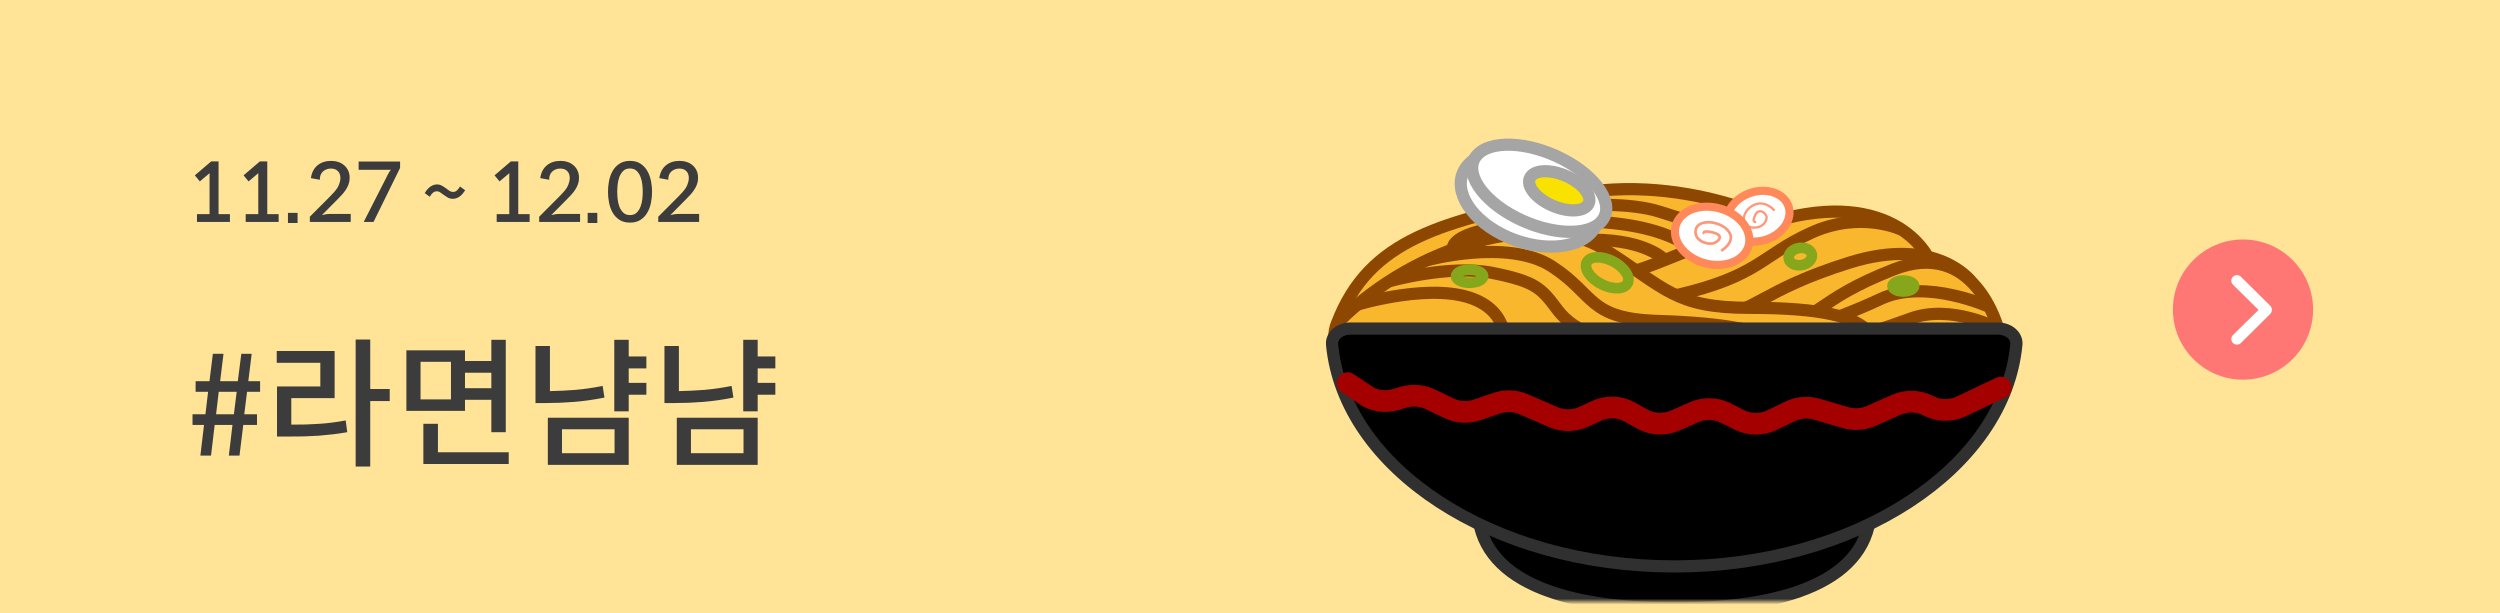 <svg width="428" height="105" viewBox="0 0 428 105" fill="none" xmlns="http://www.w3.org/2000/svg">
<rect width="428" height="105" fill="#FFE39B"/>
<rect width="428" height="105" fill="#FFE397"/>
<circle cx="384" cy="53" r="12" transform="rotate(-90 384 53)" fill="#FF7775"/>
<path d="M382.963 59C383.229 59 383.453 58.909 383.635 58.726L388.607 53.804C388.84 53.58 388.948 53.339 388.948 53.048C388.948 52.758 388.84 52.509 388.616 52.293L383.635 47.371C383.453 47.188 383.229 47.097 382.963 47.097C382.432 47.097 382 47.52 382 48.051C382 48.317 382.108 48.558 382.299 48.757L386.665 53.057L382.299 57.348C382.108 57.539 382 57.78 382 58.045C382 58.577 382.432 59 382.963 59Z" fill="white"/>
<path d="M35.892 29.642L34.212 31.056L33.358 30.02L36.158 27.626H37.418V36.656H39.364V38H33.722V36.656H35.878V29.992C35.878 29.88 35.883 29.763 35.892 29.642ZM44.232 29.642L42.552 31.056L41.698 30.02L44.498 27.626H45.758V36.656H47.704V38H42.062V36.656H44.218V29.992C44.218 29.88 44.222 29.763 44.232 29.642ZM50.948 36.446V38.182H49.296V36.446H50.948ZM60.043 36.628V38H53.043V37.104L56.529 33.604C56.771 33.361 57 33.119 57.215 32.876C57.429 32.633 57.63 32.367 57.817 32.078C57.994 31.761 58.125 31.415 58.209 31.042C58.293 30.669 58.297 30.323 58.223 30.006C58.157 29.679 57.994 29.409 57.733 29.194C57.481 28.97 57.107 28.858 56.613 28.858C56.333 28.858 56.076 28.909 55.843 29.012C55.609 29.105 55.409 29.236 55.241 29.404C55.073 29.572 54.947 29.773 54.863 30.006C54.779 30.239 54.746 30.496 54.765 30.776L53.225 30.496C53.355 29.563 53.724 28.839 54.331 28.326C54.947 27.803 55.735 27.542 56.697 27.542C57.135 27.542 57.546 27.607 57.929 27.738C58.311 27.859 58.643 28.046 58.923 28.298C59.212 28.541 59.441 28.844 59.609 29.208C59.777 29.572 59.861 29.987 59.861 30.454C59.861 30.846 59.8 31.21 59.679 31.546C59.557 31.882 59.394 32.204 59.189 32.512C58.993 32.811 58.769 33.095 58.517 33.366C58.265 33.637 58.008 33.903 57.747 34.164L55.115 36.824C55.329 36.768 55.549 36.721 55.773 36.684C56.006 36.647 56.235 36.628 56.459 36.628H60.043ZM68.495 27.654V28.746L63.945 38H62.265L66.437 29.81C66.558 29.549 66.721 29.301 66.927 29.068H61.397V27.654H68.495ZM77.543 34.038C77.226 34.038 76.941 33.973 76.689 33.842C76.447 33.702 76.218 33.553 76.003 33.394C75.798 33.235 75.597 33.091 75.401 32.96C75.205 32.82 74.995 32.75 74.771 32.75C74.314 32.75 73.917 33.063 73.581 33.688L72.713 33.058C73.031 32.526 73.367 32.148 73.721 31.924C74.085 31.691 74.445 31.574 74.799 31.574C75.117 31.574 75.397 31.644 75.639 31.784C75.882 31.915 76.111 32.059 76.325 32.218C76.54 32.377 76.745 32.526 76.941 32.666C77.137 32.797 77.347 32.862 77.571 32.862C78.019 32.862 78.411 32.549 78.747 31.924L79.629 32.568C79.303 33.1 78.962 33.478 78.607 33.702C78.253 33.926 77.898 34.038 77.543 34.038ZM87.203 29.642L85.522 31.056L84.668 30.02L87.469 27.626H88.728V36.656H90.674V38H85.032V36.656H87.189V29.992C87.189 29.88 87.193 29.763 87.203 29.642ZM99.308 36.628V38H92.308V37.104L95.794 33.604C96.037 33.361 96.266 33.119 96.48 32.876C96.695 32.633 96.896 32.367 97.082 32.078C97.26 31.761 97.39 31.415 97.474 31.042C97.558 30.669 97.563 30.323 97.488 30.006C97.423 29.679 97.26 29.409 96.998 29.194C96.746 28.97 96.373 28.858 95.878 28.858C95.598 28.858 95.342 28.909 95.108 29.012C94.875 29.105 94.674 29.236 94.506 29.404C94.338 29.572 94.212 29.773 94.128 30.006C94.044 30.239 94.012 30.496 94.03 30.776L92.49 30.496C92.621 29.563 92.99 28.839 93.596 28.326C94.212 27.803 95.001 27.542 95.962 27.542C96.401 27.542 96.812 27.607 97.194 27.738C97.577 27.859 97.908 28.046 98.188 28.298C98.478 28.541 98.706 28.844 98.874 29.208C99.042 29.572 99.126 29.987 99.126 30.454C99.126 30.846 99.066 31.21 98.944 31.546C98.823 31.882 98.66 32.204 98.454 32.512C98.258 32.811 98.034 33.095 97.782 33.366C97.53 33.637 97.274 33.903 97.012 34.164L94.38 36.824C94.595 36.768 94.814 36.721 95.038 36.684C95.272 36.647 95.5 36.628 95.724 36.628H99.308ZM102.258 36.446V38.182H100.606V36.446H102.258ZM111.633 32.834C111.633 33.45 111.573 34.071 111.451 34.696C111.33 35.321 111.12 35.891 110.821 36.404C110.532 36.908 110.145 37.319 109.659 37.636C109.174 37.953 108.572 38.112 107.853 38.112C107.135 38.112 106.533 37.953 106.047 37.636C105.562 37.319 105.175 36.908 104.885 36.404C104.596 35.891 104.391 35.321 104.269 34.696C104.148 34.071 104.087 33.45 104.087 32.834C104.087 32.218 104.148 31.597 104.269 30.972C104.391 30.337 104.596 29.768 104.885 29.264C105.175 28.76 105.562 28.349 106.047 28.032C106.533 27.705 107.135 27.542 107.853 27.542C108.581 27.542 109.188 27.705 109.673 28.032C110.159 28.359 110.546 28.779 110.835 29.292C111.125 29.805 111.33 30.375 111.451 31C111.573 31.625 111.633 32.237 111.633 32.834ZM110.037 32.834C110.037 32.47 110.014 32.059 109.967 31.602C109.921 31.145 109.818 30.711 109.659 30.3C109.51 29.889 109.291 29.544 109.001 29.264C108.721 28.984 108.339 28.844 107.853 28.844C107.368 28.844 106.981 28.984 106.691 29.264C106.411 29.544 106.192 29.889 106.033 30.3C105.884 30.711 105.786 31.145 105.739 31.602C105.693 32.059 105.669 32.47 105.669 32.834C105.669 33.198 105.693 33.609 105.739 34.066C105.786 34.523 105.884 34.957 106.033 35.368C106.192 35.779 106.416 36.124 106.705 36.404C106.995 36.684 107.377 36.824 107.853 36.824C108.339 36.824 108.721 36.684 109.001 36.404C109.291 36.124 109.51 35.779 109.659 35.368C109.818 34.957 109.921 34.523 109.967 34.066C110.014 33.609 110.037 33.198 110.037 32.834ZM119.693 36.628V38H112.693V37.104L116.179 33.604C116.422 33.361 116.65 33.119 116.865 32.876C117.08 32.633 117.28 32.367 117.467 32.078C117.644 31.761 117.775 31.415 117.859 31.042C117.943 30.669 117.948 30.323 117.873 30.006C117.808 29.679 117.644 29.409 117.383 29.194C117.131 28.97 116.758 28.858 116.263 28.858C115.983 28.858 115.726 28.909 115.493 29.012C115.26 29.105 115.059 29.236 114.891 29.404C114.723 29.572 114.597 29.773 114.513 30.006C114.429 30.239 114.396 30.496 114.415 30.776L112.875 30.496C113.006 29.563 113.374 28.839 113.981 28.326C114.597 27.803 115.386 27.542 116.347 27.542C116.786 27.542 117.196 27.607 117.579 27.738C117.962 27.859 118.293 28.046 118.573 28.298C118.862 28.541 119.091 28.844 119.259 29.208C119.427 29.572 119.511 29.987 119.511 30.454C119.511 30.846 119.45 31.21 119.329 31.546C119.208 31.882 119.044 32.204 118.839 32.512C118.643 32.811 118.419 33.095 118.167 33.366C117.915 33.637 117.658 33.903 117.397 34.164L114.765 36.824C114.98 36.768 115.199 36.721 115.423 36.684C115.656 36.647 115.885 36.628 116.109 36.628H119.693Z" fill="#3C3C3C"/>
<path d="M40.712 65.256L41.312 60.576H43.088L42.512 65.256H44.528V67.08H42.296L41.816 70.92H44V72.744H41.648L41 78H39.176L39.8 72.744H36.752L36.128 78H34.304L34.928 72.744H32.96V70.92H35.168L35.624 67.08H33.488V65.256H35.864L36.44 60.576H38.264L37.688 65.256H40.712ZM40.52 67.08H37.448L36.992 70.92H40.04L40.52 67.08ZM66.72 66.6V68.664H63.384V79.872H60.888V58.128H63.384V66.6H66.72ZM49.872 68.16V72.696C50.768 72.696 51.608 72.688 52.392 72.672C53.192 72.64 53.968 72.6 54.72 72.552C55.472 72.504 56.208 72.432 56.928 72.336C57.664 72.24 58.416 72.12 59.184 71.976L59.448 73.992C58.616 74.136 57.8 74.256 57 74.352C56.2 74.448 55.392 74.528 54.576 74.592C53.76 74.64 52.912 74.68 52.032 74.712C51.152 74.728 50.208 74.736 49.2 74.736H47.424V66.168H54.84V62.112H47.376V60.096H57.288V68.16H49.872ZM79.606 68.448V70.344H69.574V59.976H79.606V61.8H84.118V58.176H86.59V73.992H84.118V68.448H79.606ZM77.206 68.376V61.944H71.998V68.376H77.206ZM84.118 63.816H79.606V66.456H84.118V63.816ZM74.974 77.424H87.094V79.44H72.478V72.552H74.974V77.424ZM110.66 63.072H107.636V65.544H110.66V67.584H107.636V70.416H105.164V58.176H107.636V61.032H110.66V63.072ZM103.172 66.072L103.484 68.064C101.644 68.432 99.908 68.68 98.276 68.808C96.644 68.936 95.028 69 93.428 69H91.676V59.232H94.148V66.96C95.604 66.928 97.068 66.856 98.54 66.744C100.028 66.616 101.572 66.392 103.172 66.072ZM93.788 79.584V71.52H107.636V79.584H93.788ZM96.212 73.488V77.592H105.212V73.488H96.212ZM132.738 63.072H129.714V65.544H132.738V67.584H129.714V70.416H127.242V58.176H129.714V61.032H132.738V63.072ZM125.25 66.072L125.562 68.064C123.722 68.432 121.986 68.68 120.354 68.808C118.722 68.936 117.106 69 115.506 69H113.754V59.232H116.226V66.96C117.682 66.928 119.146 66.856 120.618 66.744C122.106 66.616 123.65 66.392 125.25 66.072ZM115.866 79.584V71.52H129.714V79.584H115.866ZM118.29 73.488V77.592H127.29V73.488H118.29Z" fill="#3C3C3C"/>
<g clip-path="url(#clip0_2474_5043)">
<mask id="mask0_2474_5043" style="mask-type:alpha" maskUnits="userSpaceOnUse" x="-2" y="-2" width="428" height="105">
<rect x="-2" y="-2" width="428" height="105" fill="#FFE39B"/>
</mask>
<g mask="url(#mask0_2474_5043)">
<path d="M308.272 39.846C308.272 39.846 289.658 28.982 268.31 33.465C246.962 37.948 234.431 40.779 228.862 55.427C223.293 70.075 275.354 60.127 275.354 60.127L316.584 57.373L308.272 39.846Z" fill="#F9B72D" stroke="#8E4700" stroke-width="2.088" stroke-miterlimit="10"/>
<path d="M252.984 36.98C252.984 36.98 274.597 33.199 284.078 36.233C293.559 39.266 296.905 40.009 296.905 40.009" fill="#F9B72D"/>
<path d="M252.984 36.98C252.984 36.98 274.597 33.199 284.078 36.233C293.559 39.266 296.905 40.009 296.905 40.009" stroke="#8E4700" stroke-width="2.088" stroke-miterlimit="10"/>
<path d="M289.631 42.674C289.631 42.674 284.275 37.07 265.73 37.978C247.185 38.886 248.768 42.674 248.768 42.674" fill="#F9B72D"/>
<path d="M289.631 42.674C289.631 42.674 284.275 37.07 265.73 37.978C247.185 38.886 248.768 42.674 248.768 42.674" stroke="#8E4700" stroke-width="2.088" stroke-miterlimit="10"/>
<path d="M284.739 44.257C284.739 44.257 281.128 40.66 271.113 41.078Z" fill="#F9B72D"/>
<path d="M284.739 44.257C284.739 44.257 281.128 40.66 271.113 41.078" stroke="#8E4700" stroke-width="2.088" stroke-miterlimit="10"/>
<path d="M330.027 43.97C330.027 43.97 324.249 31.963 303.816 37.851C283.382 43.738 281.103 48.404 268.322 47.564C255.542 46.723 294.181 53.727 294.181 53.727C294.181 53.727 323.303 53.559 330.027 43.97Z" fill="#F9B72D" stroke="#8E4700" stroke-width="2.088" stroke-miterlimit="10"/>
<path d="M292.766 52.255C277.09 51.433 276.426 49.715 272.249 44.858C268.072 40.002 259.719 40.002 259.719 40.002" fill="#F9B72D"/>
<path d="M292.766 52.255C277.09 51.433 276.426 49.715 272.249 44.858C268.072 40.002 259.719 40.002 259.719 40.002" stroke="#8E4700" stroke-width="2.088" stroke-miterlimit="10"/>
<path d="M337.537 48.28C337.537 48.28 331.713 40.226 316.593 44.971C301.473 49.715 300.35 53.63 294.178 53.727C288.005 53.824 309.831 54.571 309.831 54.571L337.537 48.28Z" fill="#F9B72D" stroke="#8E4700" stroke-width="2.088" stroke-miterlimit="10"/>
<path d="M342.068 56.253C342.068 56.253 338.081 40.675 324.191 46.13C310.301 51.584 312.097 54.759 303.539 55.599C294.982 56.44 286.633 60.127 286.633 60.127L342.068 56.253Z" fill="#F9B72D" stroke="#8E4700" stroke-width="2.088" stroke-miterlimit="10"/>
<path d="M340.935 52.704C340.935 52.704 329.797 47.474 321.908 51.209C314.018 54.945 303.809 57.934 303.809 57.934" fill="#F9B72D"/>
<path d="M340.935 52.704C340.935 52.704 329.797 47.474 321.908 51.209C314.018 54.945 303.809 57.934 303.809 57.934" stroke="#8E4700" stroke-width="2.088" stroke-miterlimit="10"/>
<path d="M342.076 56.253C342.076 56.253 333.977 51.957 327.016 54.572C322.391 56.275 317.654 57.771 312.824 59.054" fill="#F9B72D"/>
<path d="M342.076 56.253C342.076 56.253 333.977 51.957 327.016 54.572C322.391 56.275 317.654 57.771 312.824 59.054" stroke="#8E4700" stroke-width="2.088" stroke-miterlimit="10"/>
<path d="M228.799 55.913C228.831 55.596 228.979 55.294 229.226 55.046C242.485 41.758 263.986 35.956 274.562 42.617C285.236 49.342 286.628 52.704 299.623 52.704C311.912 52.704 317.56 54.198 319.903 56.813C320.146 57.085 320.275 57.412 320.275 57.747V59.181C320.273 59.605 320.064 60.01 319.691 60.309C319.319 60.608 318.814 60.776 318.288 60.776H230.441C230.167 60.777 229.895 60.731 229.643 60.642C229.391 60.553 229.165 60.423 228.979 60.26C228.793 60.097 228.651 59.905 228.563 59.695C228.474 59.486 228.441 59.264 228.464 59.043L228.799 55.913Z" fill="#F9B72D" stroke="#8E4700" stroke-width="2.088" stroke-miterlimit="10"/>
<path d="M244.285 44.553C244.285 44.553 258.171 40.75 265.67 45.606C273.17 50.463 271.782 54.572 283.849 54.945C295.915 55.319 301.948 56.813 301.948 57.934" fill="#F9B72D"/>
<path d="M244.285 44.553C244.285 44.553 258.171 40.75 265.67 45.606C273.17 50.463 271.782 54.572 283.849 54.945C295.915 55.319 301.948 56.813 301.948 57.934" stroke="#8E4700" stroke-width="2.088" stroke-miterlimit="10"/>
<path d="M237.758 48.172C237.758 48.172 248.102 45.233 255.528 46.727C262.953 48.221 263.881 49.342 266.666 53.077C269.45 56.813 275.483 59.054 281.517 59.054" fill="#F9B72D"/>
<path d="M237.758 48.172C237.758 48.172 248.102 45.233 255.528 46.727C262.953 48.221 263.881 49.342 266.666 53.077C269.45 56.813 275.483 59.054 281.517 59.054" stroke="#8E4700" stroke-width="2.088" stroke-miterlimit="10"/>
<path d="M232.387 52.152C232.387 52.152 245.794 48.061 252.987 51.505C260.181 54.95 255.053 61.218 264.126 61.073" fill="#F9B72D"/>
<path d="M232.387 52.152C232.387 52.152 245.794 48.061 252.987 51.505C260.181 54.95 255.053 61.218 264.126 61.073" stroke="#8E4700" stroke-width="2.088" stroke-miterlimit="10"/>
<path d="M325.644 39.364C325.644 39.364 318.65 35.957 310.065 39.854C301.479 43.75 301.201 47.254 286.953 50.545" fill="#F9B72D"/>
<path d="M325.644 39.364C325.644 39.364 318.65 35.957 310.065 39.854C301.479 43.75 301.201 47.254 286.953 50.545" stroke="#8E4700" stroke-width="2.088" stroke-miterlimit="10"/>
<path d="M320.277 86.699C320.277 99.587 305.213 104.159 286.631 104.159C268.049 104.159 252.984 99.587 252.984 86.699H320.277Z" fill="black" stroke="#303030" stroke-width="2.088" stroke-miterlimit="10"/>
<path d="M342.063 56.252C342.495 56.251 342.922 56.321 343.318 56.459C343.714 56.596 344.071 56.798 344.366 57.052C344.66 57.305 344.887 57.605 345.032 57.932C345.176 58.259 345.235 58.607 345.205 58.953C343.205 80.183 317.741 96.972 286.628 96.972C255.516 96.972 230.052 80.183 228.047 58.953C228.017 58.607 228.076 58.259 228.22 57.932C228.365 57.605 228.591 57.305 228.886 57.052C229.181 56.798 229.538 56.596 229.934 56.459C230.33 56.321 230.757 56.251 231.189 56.252H342.063Z" fill="black" stroke="#303030" stroke-width="2.088" stroke-miterlimit="10"/>
<path d="M309.061 45.205C310.058 44.776 310.485 43.855 310.016 43.147C309.546 42.438 308.357 42.212 307.36 42.64C306.363 43.069 305.936 43.99 306.405 44.699C306.875 45.407 308.064 45.633 309.061 45.205Z" stroke="#86A71B" stroke-width="1.82" stroke-miterlimit="10"/>
<path d="M251.594 48.407C252.875 48.407 253.914 47.906 253.914 47.287C253.914 46.668 252.875 46.166 251.594 46.166C250.312 46.166 249.273 46.668 249.273 47.287C249.273 47.906 250.312 48.407 251.594 48.407Z" stroke="#86A71B" stroke-width="1.824" stroke-miterlimit="10"/>
<path d="M325.849 49.902C326.874 49.902 327.705 49.484 327.705 48.968C327.705 48.452 326.874 48.034 325.849 48.034C324.823 48.034 323.992 48.452 323.992 48.968C323.992 49.484 324.823 49.902 325.849 49.902Z" stroke="#86A71B" stroke-width="1.824" stroke-miterlimit="10"/>
<path d="M304.716 39.69C306.843 37.795 306.923 35.062 304.893 33.586C302.864 32.11 299.495 32.45 297.367 34.345C295.24 36.24 295.161 38.973 297.19 40.449C299.219 41.925 302.588 41.585 304.716 39.69Z" fill="white" stroke="#FF895A" stroke-width="1.392" stroke-miterlimit="10"/>
<path d="M303.805 36.057C303.805 36.057 302.223 34.144 300.241 35.101C298.259 36.057 297.865 38.609 299.847 38.926C301.828 39.244 302.631 37.652 302.413 37.014C302.195 36.375 301.062 35.519 300.455 36.901C299.847 38.284 300.636 37.97 300.636 37.97" fill="white"/>
<path d="M303.805 36.057C303.805 36.057 302.223 34.144 300.241 35.101C298.259 36.057 297.865 38.609 299.847 38.926C301.828 39.244 302.631 37.652 302.413 37.014C302.195 36.375 301.062 35.519 300.455 36.901C299.847 38.284 300.636 37.97 300.636 37.97" stroke="#FF9779" stroke-width="0.394" stroke-miterlimit="10"/>
<path d="M298.318 43.812C300.353 41.819 299.675 38.664 296.805 36.764C293.934 34.864 289.958 34.939 287.923 36.931C285.888 38.923 286.565 42.078 289.436 43.978C292.307 45.878 296.283 45.803 298.318 43.812Z" fill="white" stroke="#FF895A" stroke-width="1.392" stroke-miterlimit="10"/>
<path d="M294.674 42.935C294.674 42.935 297.371 41.34 295.872 39.524C294.373 37.709 290.642 37.477 290.303 39.36C289.964 41.243 292.308 41.893 293.227 41.676C294.145 41.459 295.333 40.32 293.282 39.808C291.231 39.296 291.737 40.04 291.737 40.04" fill="white"/>
<path d="M294.674 42.935C294.674 42.935 297.371 41.34 295.872 39.524C294.373 37.709 290.642 37.477 290.303 39.36C289.964 41.243 292.308 41.893 293.227 41.676C294.145 41.459 295.333 40.32 293.282 39.808C291.231 39.296 291.737 40.04 291.737 40.04" stroke="#FF9779" stroke-width="0.464" stroke-miterlimit="10"/>
<path d="M278.414 48.806C279.298 47.922 278.556 46.259 276.755 45.092C274.955 43.924 272.778 43.694 271.894 44.578C271.01 45.462 271.753 47.125 273.553 48.292C275.354 49.459 277.53 49.689 278.414 48.806Z" stroke="#86A71B" stroke-width="1.824" stroke-miterlimit="10"/>
<path d="M272.643 39.543C275.304 36.189 272.642 30.992 266.697 27.937C260.752 24.881 253.776 25.123 251.115 28.477C248.454 31.832 251.116 37.028 257.061 40.084C263.006 43.139 269.983 42.897 272.643 39.543Z" fill="white" stroke="#A5A5A5" stroke-width="2.088" stroke-miterlimit="10"/>
<path d="M274.277 37.763C276.47 34.998 273.429 30.279 267.484 27.224C261.539 24.168 254.942 23.932 252.749 26.697C250.555 29.462 253.597 34.18 259.542 37.236C265.487 40.292 272.084 40.528 274.277 37.763Z" fill="white" stroke="#A5A5A5" stroke-width="2.088" stroke-miterlimit="10"/>
<path d="M271.787 35.155C272.773 33.912 271.405 31.79 268.73 30.415C266.056 29.041 263.088 28.934 262.102 30.177C261.116 31.421 262.484 33.543 265.159 34.918C267.833 36.292 270.801 36.399 271.787 35.155Z" fill="#F9E100" stroke="#A5A5A5" stroke-width="2.088" stroke-miterlimit="10"/>
<path d="M230.711 65.592L234.275 67.972C234.968 68.335 235.757 68.561 236.578 68.633C237.4 68.705 238.231 68.621 239.004 68.387L240.257 68.013C240.995 67.789 241.786 67.701 242.572 67.755C243.357 67.811 244.117 68.007 244.796 68.331L248.142 69.926C248.853 70.264 249.652 70.463 250.476 70.506C251.3 70.55 252.125 70.437 252.885 70.176L256.25 69.022C256.974 68.775 257.758 68.661 258.544 68.689C259.33 68.716 260.098 68.885 260.793 69.182L265.972 71.424C266.759 71.765 267.64 71.939 268.534 71.929C269.427 71.919 270.303 71.726 271.077 71.368L273.37 70.318C274.235 69.921 275.223 69.73 276.217 69.767C277.212 69.804 278.174 70.067 278.99 70.527L281.199 71.767C282 72.22 282.943 72.483 283.921 72.527C284.898 72.572 285.871 72.395 286.731 72.018L290.081 70.549C290.902 70.19 291.827 70.012 292.76 70.035C293.694 70.058 294.604 70.281 295.395 70.68L297.813 71.898C298.633 72.313 299.579 72.537 300.547 72.546C301.515 72.556 302.467 72.349 303.299 71.95L306.547 70.389C307.218 70.068 307.969 69.871 308.746 69.813C309.523 69.755 310.307 69.837 311.04 70.053L315.954 71.495C316.66 71.702 317.412 71.785 318.16 71.739C318.909 71.692 319.636 71.517 320.293 71.226L324.684 69.283C325.527 68.909 326.481 68.729 327.443 68.762C328.404 68.795 329.336 69.04 330.137 69.47V69.47C330.994 69.93 332 70.177 333.03 70.182C334.06 70.186 335.07 69.948 335.933 69.496L342.542 66.351" stroke="#A50000" stroke-width="3.713" stroke-miterlimit="10" stroke-linecap="round"/>
</g>
</g>
<defs>
<clipPath id="clip0_2474_5043">
<rect width="132" height="93" fill="white" transform="translate(227 12)"/>
</clipPath>
</defs>
</svg>
